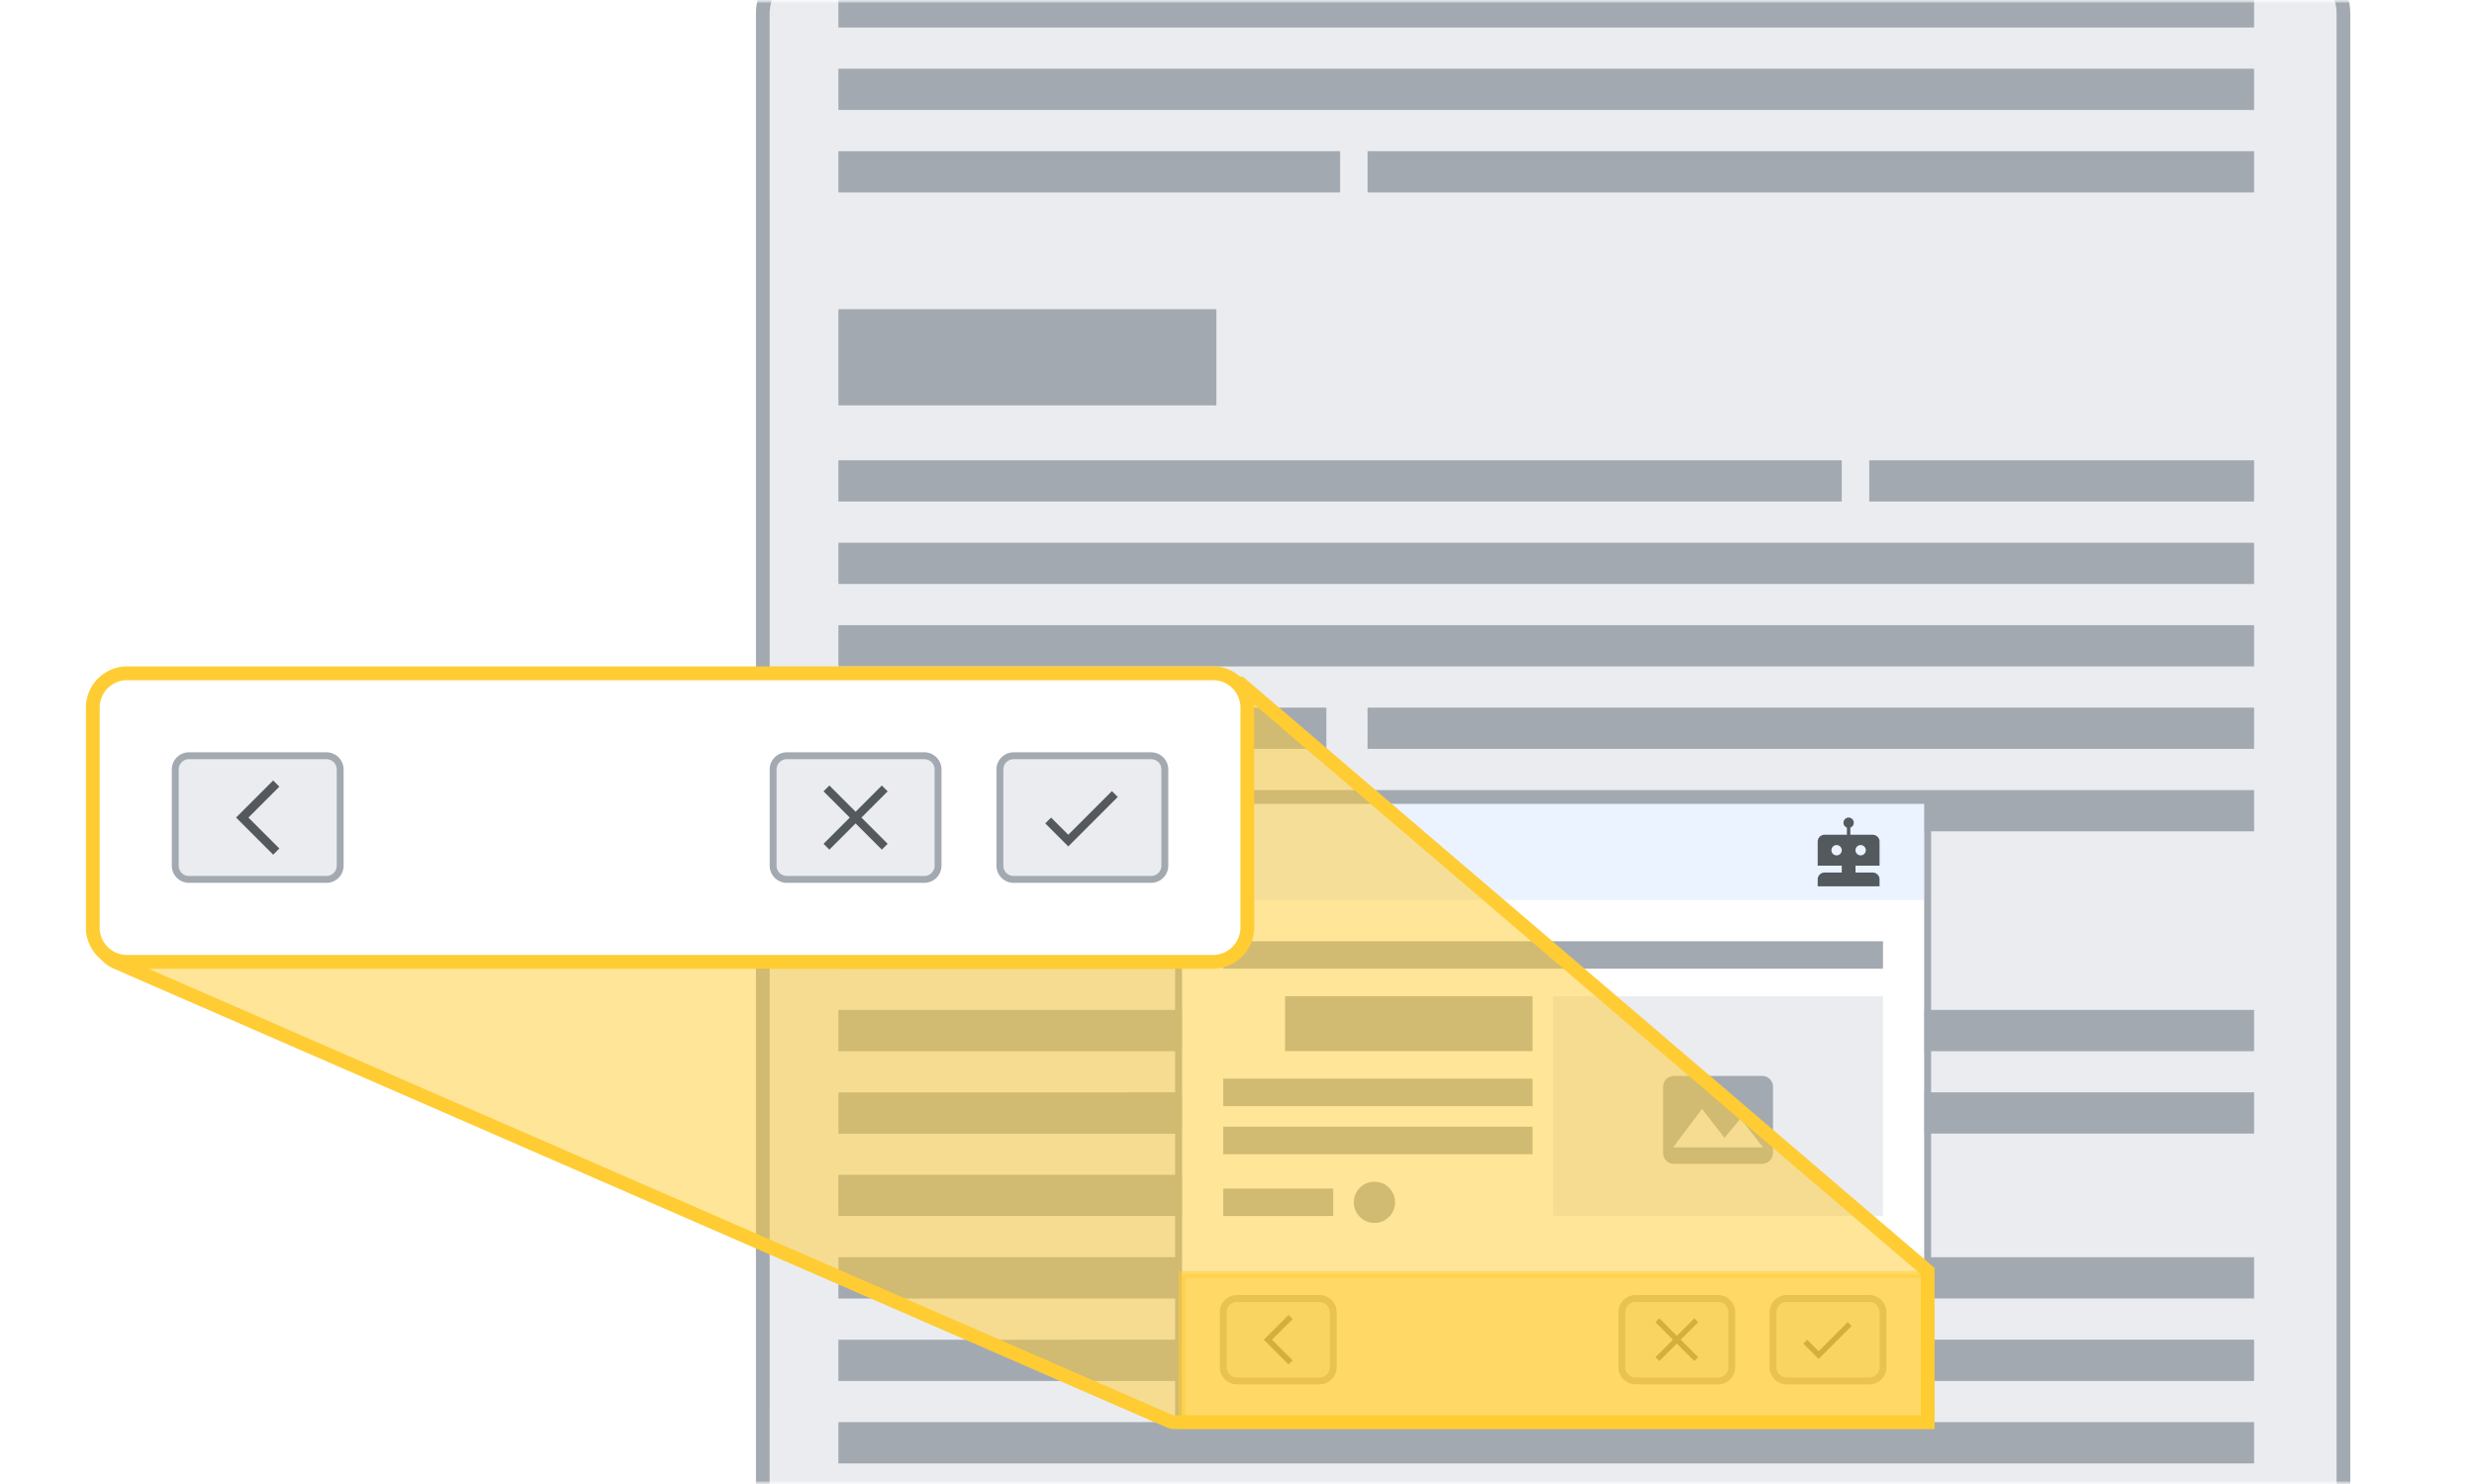 <svg xmlns="http://www.w3.org/2000/svg" width="360" height="216" fill="none" viewBox="0 0 360 216">
	<g clip-path="url(#clip0_548_46169)">
		<mask id="mask0_548_46169" width="360" height="216" x="0" y="0" maskUnits="userSpaceOnUse" style="mask-type:luminance">
			<path fill="#fff" d="M0 0h360v216H0z"/>
		</mask>
		<g mask="url(#mask0_548_46169)">
			<mask id="mask1_548_46169" width="360" height="216" x="0" y="0" maskUnits="userSpaceOnUse" style="mask-type:luminance">
				<path fill="#fff" d="M360 0H0v216h360z"/>
			</mask>
			<g mask="url(#mask1_548_46169)">
				<path fill="#eaecf0" d="M339 29H111v176h228z"/>
				<g filter="url(#filter0_d_548_46169)">
					<path fill="#eaecf0" d="M336-6.81H116c-2.21 0-4 2.133-4 4.764v219.092c0 2.631 1.79 4.763 4 4.763h220c2.209 0 4-2.132 4-4.763V-2.046c0-2.63-1.791-4.764-4-4.764"/>
					<path stroke="#a2a9b1" stroke-linecap="square" stroke-width="2" d="M336-8H116c-2.761 0-5 2.666-5 5.954v219.092c0 3.288 2.239 5.954 5 5.954h220c2.761 0 5-2.666 5-5.954V-2.046C341-5.334 338.761-8 336-8Z"/>
				</g>
				<path fill="#a2a9b1" d="M328 115H122v6h206zm0 32H122v6h206zm-80 12H122v6h126zm80 0h-77v6h77zm-150 12h-56v6h56zm32-38h-88v8h88zm-17-30h-71v6h71zm135 0H199v6h129zm0-12H122v6h206zm0 116H122v6h206zm0-128H122v6h206zm0 116H122v6h206zm0-128h-56v6h56zm0 116h-56v6h56zM268 67H122v6h146zm0 116H122v6h146zM177 45h-55v14h55zm151-23H199v6h129zm-133 0h-73v6h73zm133-12H122v6h206zm0-12H122v6h206z"/>
				<g filter="url(#filter1_d_548_46169)">
					<path fill="#fff" d="M172 118h108v90H172z"/>
					<path fill="#fff" d="M172 184h108v24H172z"/>
					<path fill="#eaecf0" stroke="#a2a9b1" stroke-linecap="square" d="M260 190h12a2 2 0 0 1 2 2v8a2 2 0 0 1-2 2h-12a2 2 0 0 1-2-2v-8a2 2 0 0 1 2-2Z"/>
					<path fill="#54595d" fill-rule="evenodd" d="M264.632 197.668 262.964 196l-.564.564 2.232 2.236 4.8-4.8-.564-.568z" clip-rule="evenodd"/>
					<path fill="#eaecf0" stroke="#a2a9b1" stroke-linecap="square" d="M180 190h12a2 2 0 0 1 2 2v8a2 2 0 0 1-2 2h-12a2 2 0 0 1-2-2v-8a2 2 0 0 1 2-2Z"/>
					<path fill="#54595d" fill-rule="evenodd" d="m187.5 192.4.6.6-3 3 3 3-.6.6-3.6-3.6z" clip-rule="evenodd"/>
					<path fill="#eaecf0" stroke="#a2a9b1" stroke-linecap="square" d="M238 190h12a2 2 0 0 1 2 2v8a2 2 0 0 1-2 2h-12a2 2 0 0 1-2-2v-8a2 2 0 0 1 2-2Z"/>
					<path fill="#54595d" fill-rule="evenodd" d="m243.435 195.999-2.545-2.545.565-.566 2.546 2.546 2.545-2.545.565.565-2.545 2.545 2.546 2.546-.566.565-2.545-2.545-2.547 2.546-.565-.565z" clip-rule="evenodd"/>
					<path fill="#fff" d="M172 118h108v70H172z"/>
					<path fill="#a2a9b1" d="M178 158h45v4h-45zm0-20h96v4h-96zm0 27h45v4h-45zm9-19h36v8h-36zm10 30c0-.796.316-1.559.879-2.121a2.996 2.996 0 0 1 4.242 0 2.996 2.996 0 0 1 0 4.242 2.996 2.996 0 0 1-4.242 0A3 3 0 0 1 197 176m-19-2h16v4h-16z"/>
					<path fill="#eaf3ff" d="M280 118H172v14h108z"/>
					<path fill="#eaecf0" d="M226 146h48v32h-48z"/>
					<path fill="#a2a9b1" fill-rule="evenodd" d="M243.6 157.6h12.8a1.6 1.6 0 0 1 1.6 1.6v9.6a1.6 1.6 0 0 1-1.6 1.6h-12.8a1.6 1.6 0 0 1-1.6-1.6v-9.6a1.6 1.6 0 0 1 1.6-1.6m12.936 10.4-3.272-4.2-2.336 2.808-3.264-4.208-4.2 5.6z" clip-rule="evenodd"/>
					<path fill="#54595d" fill-rule="evenodd" d="M269.25 122.5h3.252a1 1 0 0 1 .922.616q.076.184.076.382V127H270v1h2.502a1 1 0 0 1 .707.293.98.98 0 0 1 .291.707v1h-9v-1c0-.553.447-1 .998-1H268v-1h-3.5v-3.502a1 1 0 0 1 .616-.922q.183-.075.382-.076h3.252v-1.043a.75.75 0 1 1 .5 0zm-2 3c.199 0 .39-.079.53-.22a.747.747 0 0 0 0-1.06.747.747 0 0 0-1.06 0 .747.747 0 0 0 0 1.06c.14.141.331.22.53.22m3.5 0c.199 0 .39-.079.53-.22a.747.747 0 0 0 0-1.06.747.747 0 0 0-1.06 0 .747.747 0 0 0 0 1.06c.14.141.331.22.53.22" clip-rule="evenodd"/>
					<path stroke="#a2a9b1" stroke-linecap="square" d="M171.5 117.5h109v91h-109z"/>
				</g>
				<path stroke="#fc3" stroke-linecap="square" stroke-width="4" d="M18.5 99h158c1.061 0 2.078.421 2.828 1.172A4 4 0 0 1 180.5 103v32a4 4 0 0 1-1.172 2.828A4 4 0 0 1 176.5 139h-158a3.997 3.997 0 0 1-4-4v-32a4 4 0 0 1 4-4Z"/>
				<path fill="#fc3" fill-opacity=".5" stroke="#fc3" stroke-width="2" d="M170.118 206.833 16.902 140.047a4 4 0 0 1-2.402-3.667V103.5a4 4 0 0 1 4-4h162l100 85.5v22H170.917c-.275 0-.547-.057-.799-.167Z"/>
				<path fill="#fff" d="M18.5 99h158c1.061 0 2.078.421 2.828 1.172A4 4 0 0 1 180.5 103v32a4 4 0 0 1-1.172 2.828A4 4 0 0 1 176.5 139h-158a3.997 3.997 0 0 1-4-4v-32a4 4 0 0 1 4-4"/>
				<path fill="#eaecf0" stroke="#a2a9b1" stroke-linecap="square" d="M167.5 110h-20a2 2 0 0 0-2 2v14a2 2 0 0 0 2 2h20a2 2 0 0 0 2-2v-14a2 2 0 0 0-2-2Z"/>
				<path fill="#54595d" fill-rule="evenodd" d="M155.448 121.502 152.946 119l-.846.846 3.348 3.354 7.2-7.2-.846-.852z" clip-rule="evenodd"/>
				<path fill="#eaecf0" stroke="#a2a9b1" stroke-linecap="square" d="M27.5 110h20a2 2 0 0 1 2 2v14a2 2 0 0 1-2 2h-20a2 2 0 0 1-2-2v-14a2 2 0 0 1 2-2Z"/>
				<path fill="#54595d" fill-rule="evenodd" d="m39.75 113.6.9.9-4.499 4.5 4.499 4.5-.9.9-5.4-5.4z" clip-rule="evenodd"/>
				<path fill="#eaecf0" stroke="#a2a9b1" stroke-linecap="square" d="M114.5 110h20a2 2 0 0 1 2 2v14a2 2 0 0 1-2 2h-20a2 2 0 0 1-2-2v-14a2 2 0 0 1 2-2Z"/>
				<path fill="#54595d" fill-rule="evenodd" d="m123.653 118.999-3.819-3.819.849-.848 3.818 3.818 3.817-3.817.849.849-3.817 3.817 3.818 3.818-.848.849-3.819-3.819-3.819 3.82-.849-.849z" clip-rule="evenodd"/>
				<path fill="#fc3" stroke="#fc3" stroke-linecap="square" d="M280.5 185.5h.5v22H172v-22z" opacity=".5"/>
			</g>
		</g>
	</g>
	<defs>
		<filter id="filter0_d_548_46169" width="240" height="241" x="106" y="-9" color-interpolation-filters="sRGB" filterUnits="userSpaceOnUse">
			<feFlood flood-opacity="0" result="BackgroundImageFix"/>
			<feColorMatrix in="SourceAlpha" result="hardAlpha" values="0 0 0 0 0 0 0 0 0 0 0 0 0 0 0 0 0 0 127 0"/>
			<feOffset dy="4"/>
			<feGaussianBlur stdDeviation="2"/>
			<feComposite in2="hardAlpha" operator="out"/>
			<feColorMatrix values="0 0 0 0 0 0 0 0 0 0 0 0 0 0 0 0 0 0 0.25 0"/>
			<feBlend in2="BackgroundImageFix" result="effect1_dropShadow_548_46169"/>
			<feBlend in="SourceGraphic" in2="effect1_dropShadow_548_46169" result="shape"/>
		</filter>
		<filter id="filter1_d_548_46169" width="112" height="94" x="170" y="115" color-interpolation-filters="sRGB" filterUnits="userSpaceOnUse">
			<feFlood flood-opacity="0" result="BackgroundImageFix"/>
			<feColorMatrix in="SourceAlpha" result="hardAlpha" values="0 0 0 0 0 0 0 0 0 0 0 0 0 0 0 0 0 0 127 0"/>
			<feOffset dy="-1"/>
			<feGaussianBlur stdDeviation=".5"/>
			<feComposite in2="hardAlpha" operator="out"/>
			<feColorMatrix values="0 0 0 0 0 0 0 0 0 0 0 0 0 0 0 0 0 0 0.1 0"/>
			<feBlend in2="BackgroundImageFix" result="effect1_dropShadow_548_46169"/>
			<feBlend in="SourceGraphic" in2="effect1_dropShadow_548_46169" result="shape"/>
		</filter>
		<clipPath id="clip0_548_46169">
			<path fill="#fff" d="M0 0h360v216H0z"/>
		</clipPath>
	</defs>
</svg>
